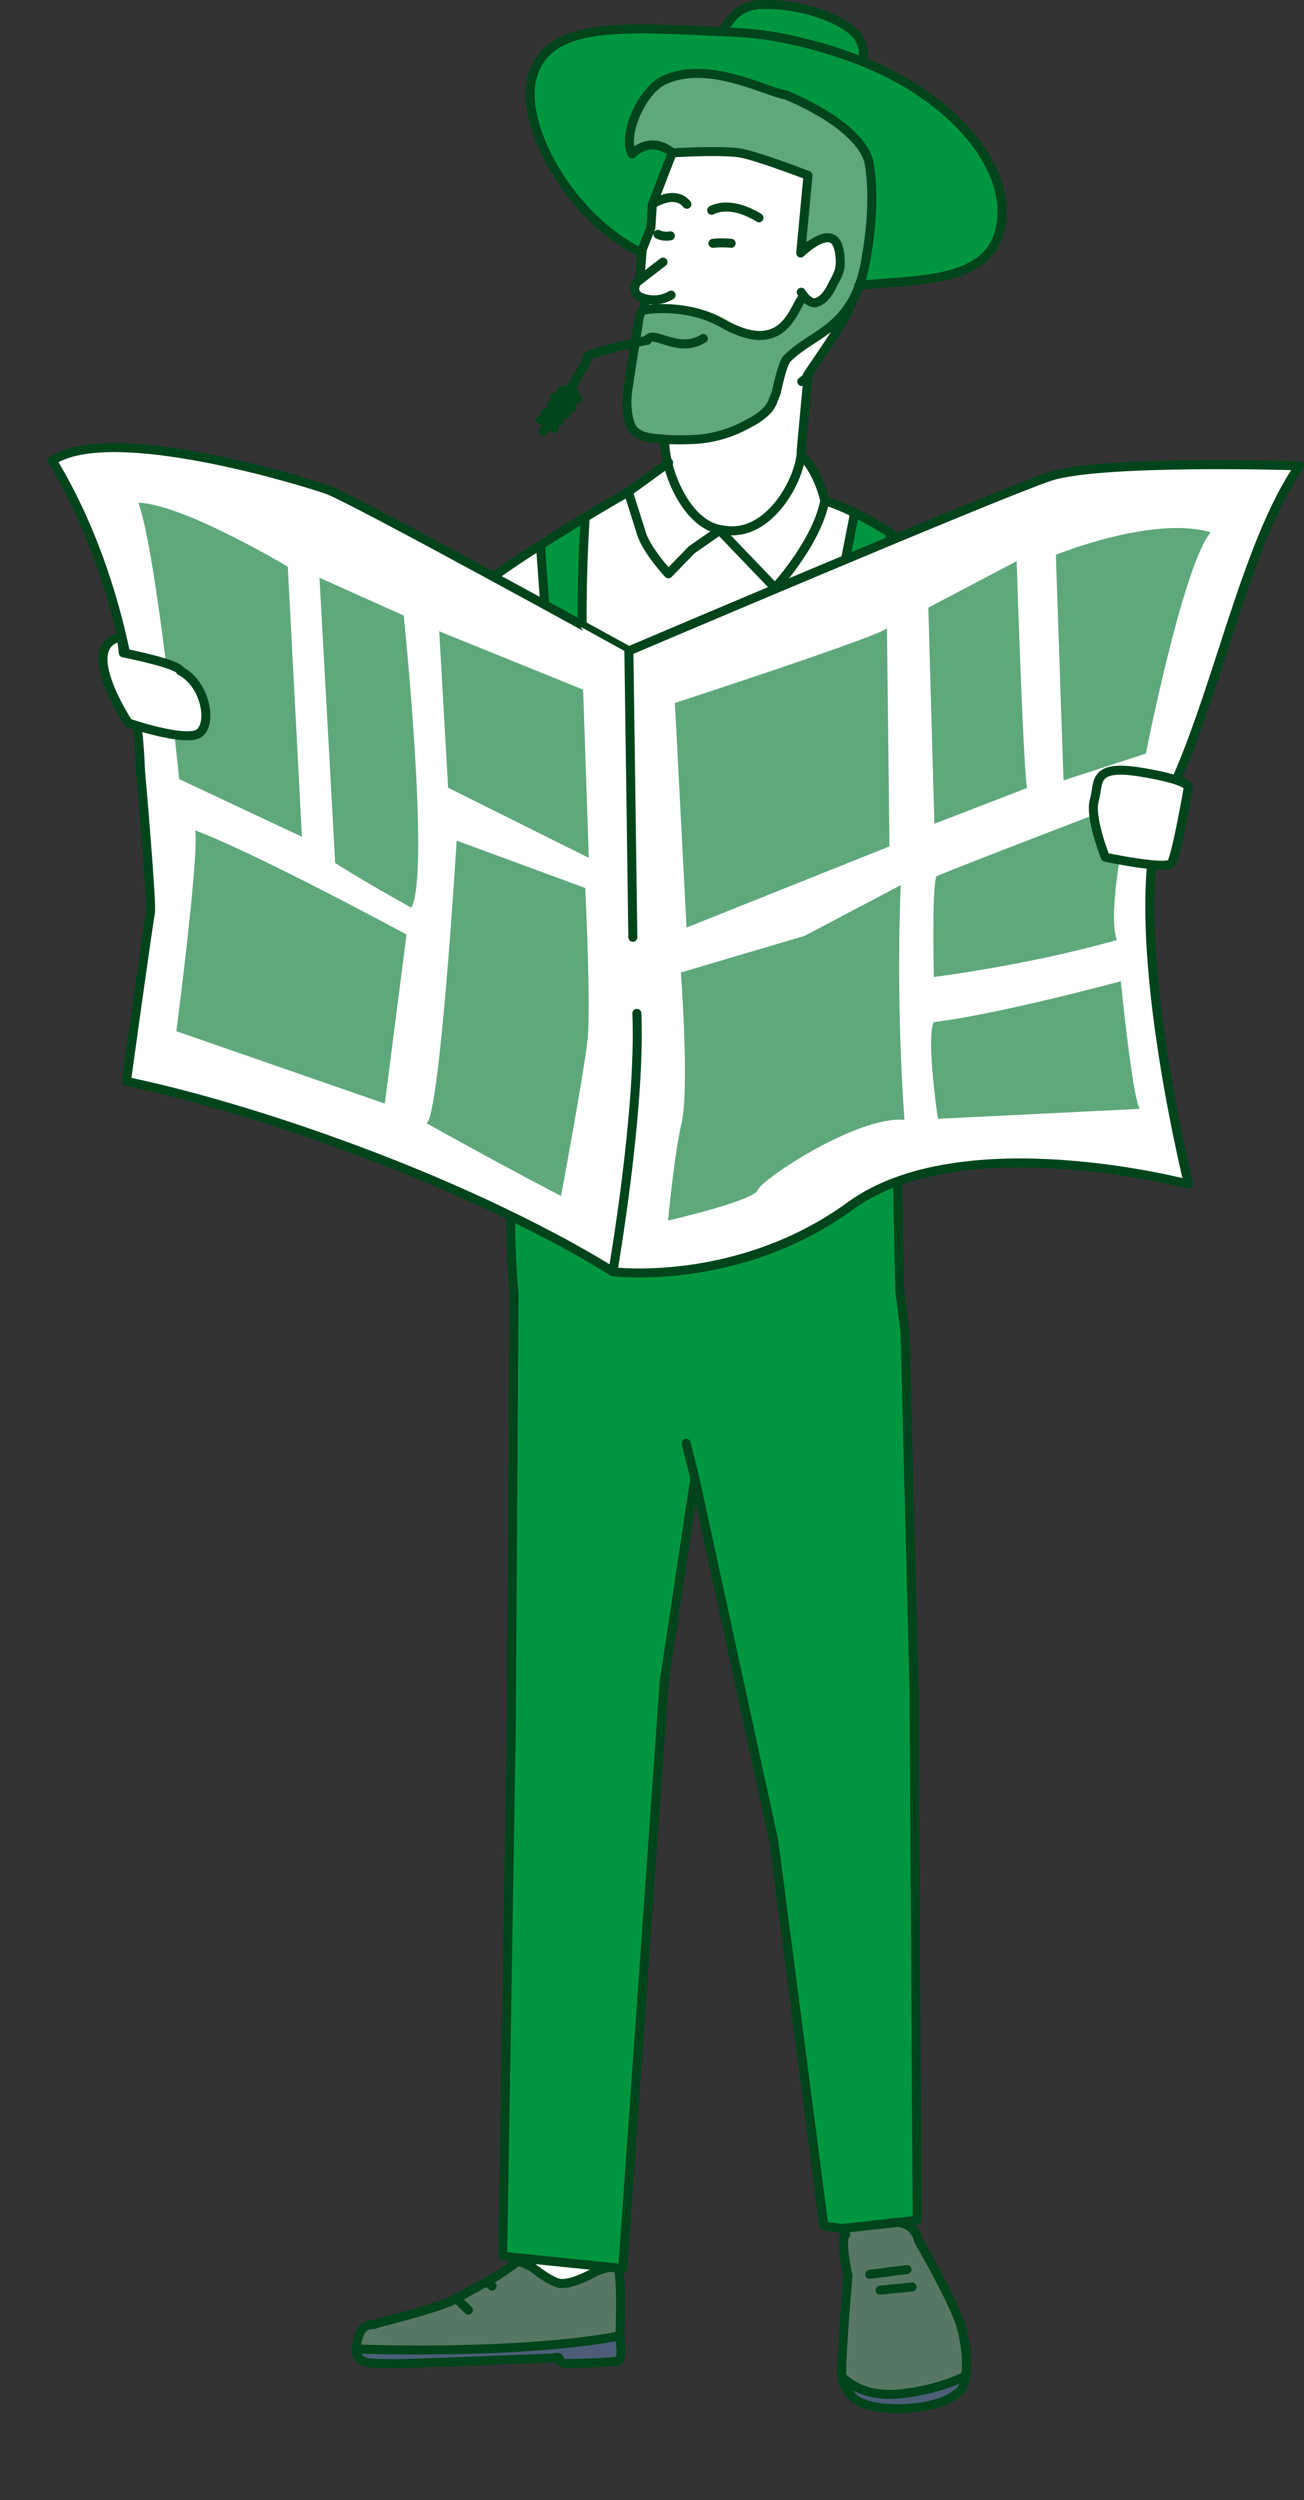 <svg xmlns="http://www.w3.org/2000/svg" width="217.12" height="416.11"><rect width="100%" height="100%" fill="#333333" stroke="none"/><style>.st2{fill:#4d5d77}.st1{fill:#577764}.st5,.st6{stroke-linecap:round;stroke-linejoin:round}.st6{fill:#fff}.st5{stroke:#00441b;fill:none;stroke-width:1.5}.st0{fill:#fff}</style><path class="st0" d="M101.43 377.33l-.65.19c-.87.22-1.64.59-1.64.59s-3.96 2.26-5.99 1.91c-1.59-.29-4.6-2.72-4.6-2.72l-3.69-1.67z"/><path class="st1" d="M103.23 388.75s-13.42 3.1-43.89 2.21c.3-4.92 2.89-3.83 3.16-4.17.1-.14 10.5-2.55 13.49-4.23 1.62-.91 3.4-1.91 5.09-2.81 3.3-1.78 5.23-3.66 5.79-3.66.29 0 1.68 1.21 1.68 1.21s3.01 2.43 4.6 2.72c2.03.35 5.99-1.91 5.99-1.91s.77-.37 1.64-.59c.85-.22 1.77-.3 2.13.23.68.98.32 11 .32 11"/><path class="st2" d="M158.69 398.85c-3.63 2.4-12.99 2.84-16.22.53-1.21-.87-2.35-2.38-2.33-3.89 1.09 1.16 4.09 3.55 9.8 2.93 5.31-.57 8.98-2.06 10.82-2.97-.52 1.55-.18 2.14-2.07 3.4"/><path class="st1" d="M160.76 395.45c-1.84.91-5.51 2.4-10.82 2.97-5.71.62-8.71-1.77-9.8-2.93-.01-.09-.01-.19-.01-.28 0-4.28 1.06-16.46 1.06-16.46s-1.06-4.5-.63-6.38c.04-.16.11-.31.23-.46 1.23-1.62 6.59-2.75 6.59-2.75s2.99 0 4.63 1.91c.41.48.75 1.08.92 1.84 0 0 5.93 10.25 7.04 14.14.64 2.27.64 5.41.79 8.4"/><path class="st0" d="M152.01 371.07c-1.64-1.91-4.63-.91-4.63-.91s-5.36.13-6.59 1.75l-.59-1.01 11.28-1.23z"/><path class="st2" d="M103.03 392.83c-.21.29-3.74.46-8.44.55-.13 0-.25 0-.38.01-2.09-.39-.09-1.39-2.19-.93-.14 0-24.64.99-26.43.93-3.41-.12-5.64.34-6.27-1.77-.04-.15 0-.45.02-.66 30.47.89 43.89-2.21 43.89-2.21l.05 1.08s.39 2.17-.25 3"/><path class="st0" d="M107.74 56.67c4.79.8 9.18-.25 9.37-.33m24.64-6.01c-1.04 3.81-8.97 13.9-7.21 12.34L133.49 74l-.08.9c0 .26 0 .51-.03.76-.48 4.84-5.46 13.32-12.18 12.65-.46-.04-.89-.1-1.33-.18h-.01c-5.9-1.07-9.42-10.6-9.15-15.02 1.57.13 3.15.1 4.73.04 2.8-.12 5.59-.84 8.1-2.09 1.87-.93 4.56-2.31 5.2-4.44l.5-1.24s1.08-5.23 1.88-5.76c3.25-3.22 7.73-4.34 10.63-9.29"/><path d="M130.95 15.83c-3.77 0-13.21-5.95-20.54-2.4-2.7 1.31-5.35 6.04-5.59 9.58-.08 1.15 1.07 1.92 2.13 1.47 2.08-.88 3.86.11 4.6.65.28.2.61.29.95.28 1.87-.1 7.9-.37 10.65.04 2.12.32 7.87 2.42 10.29 3.33.64.24 1.04.88.98 1.56l-.78 8.36c-.12 1.22 1.18 2.07 2.25 1.48 1-.55 2.09-.87 2.87-.33.69.48.99 1.62 1.1 2.84.22 2.46-.35 2.93-1.45 5.14-.81 1.62-1.84 2.37-2.53 2.53-.35.08-.68 0-.99-.17-.72-.39-1.62-.19-2.02.54-1.46 2.72-3.88 7.99-12.5 3.1-5.22-2.96-11.04-2.59-13.14-2.23-.5.08-.78 1.15-.78 1.15L105.12 61c-.2 1.34-.41 2.69-.6 4.04-.43 2.93.23 5.74.97 6.52 1.03 1.08 2.49 1.32 3.91 1.44.11.02.22.03.32.03.29.03.57.05.84.07.05 0 .1.01.15.01 1.57.13 3.15.1 4.73.04 2.8-.12 5.59-.84 8.1-2.09 1.87-.93 4.56-2.31 5.2-4.44l.45-1.12c.03-.08.06-.16.07-.24.17-.8 1.13-5.16 1.86-5.64 3.25-3.22 7.73-4.34 10.63-9.29 0 0 .01 0 .01-.01 1.02-1.73 1.84-3.92 2.36-6.82.25-3.71 1.87-14.17.12-17.75-1.19-2.45-1.59-4.69-13.29-9.92" fill="#5ea87c"/><path class="st0" d="M138.41 47.83c-.81 1.62-1.84 2.37-2.53 2.53-.78.18-1.5-.46-1.96-1.01-1.67.66-2.68 10.65-13.55 4.48-5.22-2.96-11.04-2.59-13.14-2.23l.28-1.86a5.205 5.205 0 01-1.16-.43c-.84-.56-.92-1.85-.07-2.52l.27-.21.37-5.03 1.45-3.65.25-3.9.01-.01 3.3-8.55s7.94-.48 11.22.01c2.71.41 11.38 3.74 11.38 3.74l-1.21 12.92s3.61-3.54 5.44-2.26c.69.48.99 1.62 1.1 2.84.22 2.46-.35 2.93-1.45 5.14m3.89 37.53L131.16 142s-26.59 4.06-28.5 0c-7.15-15.22-5.85-46.08-5.22-55.91 3.68-2.22 6.53-3.87 6.84-3.99l.01-.01h.01l.01-.01.27-.19 6.61-4.79c1.13 4.61 4.22 10.22 8.67 11.03h.01c.44.08.87.14 1.33.18 6.72.67 11.7-7.81 12.18-12.65 2.96 2.91 3.95 7.67 3.95 7.67 1.54.47 3.22 1.17 4.97 2.03M95.16 169c0 6.39-4.8 12.79-7.74 19.36-.98-9.81-4.56-38.43-6.07-50.45l-14.16 25.58s-8.29 11.44-17.61 3.84c-4.64-3.77-4.9-36.55-1.06-33.03.58.54 1.14 1.15 1.65 1.79.73-1.92 19.37-29.16 30.01-38.54 1.82-1.6 5.68-4.21 9.8-6.84 1.16 15.72 5.18 70.59 5.18 78.29m60.17-27.55l-7.37 40.2c-1.92-2.33-5.57-7.46-6.3-13.65-.8-6.81 4.49-58.8 6.63-79.26 5.41 3.4 10.48 7.5 12.73 10.3 9.16 11.35 14.91 26.81 20.36 48.27 4.68 18.47-16.29 3.67-26.05-5.86m-53.9 235.88l-.65.19c-.87.22-1.64.59-1.64.59s-3.96 2.26-5.99 1.91c-1.59-.29-4.6-2.72-4.6-2.72s-.01 0-.02-.01l-2.17-.98-1.5-.68z"/><path d="M152.71 369.5l-1.23.17-2.15.23c-.69-.02-1.3.09-1.65.18l-.03.01-.94.1c-.47.03-1.15.09-1.88.2l-.28.04-4.35.47-3.02-.4-8.35-64.14-13.14-60.35-5.11 33.94-6.9 97.63-1.16-.13c-.23-.09-.52-.11-.83-.09l-.26-.03-16.57-1.7-1.17-.21 1.43-87.09.47-73.06s-.93-9.27-.43-18.77c.14-2.75 1.04-5.45 2.26-8.13v-.01c2.94-6.57 7.74-12.97 7.74-19.36 0-7.7-4.02-62.57-5.18-78.29 2.53-1.61 5.16-3.23 7.46-4.62-.63 9.83-1.93 40.69 5.22 55.91 1.91 4.06 28.5 0 28.5 0l11.14-56.64c1.96.96 4 2.12 5.99 3.38-2.14 20.46-7.43 72.45-6.63 79.26.73 6.19 4.38 11.32 6.3 13.65.72.87 1.2 1.35 1.2 1.35l.65 31.75.88 7.01 1.49 59.13zm13.62-330.67c-2.47 8.44-14.26 7.66-23.25 8.66.42-1.16.77-2.48 1.04-3.99.6-3.33 1.78-11.02.08-17.45-1.37-3.8-4.79-5.38-13.25-10.22-3.77 0-13.21-5.95-20.54-2.4-3.46 1.68-6.84 8.95-5.17 12.2 3.5-3.25 6.69-.19 6.69-.19l-3.3 8.55-.01.01-.25 3.9-1.45 3.65-.03.47-.23-.02c-11.82-5.8-20.35-21.28-17.99-29.34 2.67-9.15 14.91-8.13 31.59-7.38 1.22-1.88 2.54-4.45 6.62-4.53 8.01-.18 15.3 3.36 16.35 5.98.45 1.15.78 1.74.29 3.49 16.26 6.46 25.65 18.9 22.81 28.61" fill="#009640"/><path class="st5" d="M143 47.5c9-1 20.85-.2 23.33-8.67 2.84-9.71-6.55-22.15-22.81-28.61-3.32-1.33-6.92-2.46-10.74-3.35-4.89-1.14-7.9-1.38-12.52-1.59-16.68-.75-28.92-1.77-31.6 7.39-2.36 8.05 6.18 23.53 18 29.33m36.86-31.78c.5-1.75.16-2.33-.29-3.48-1.04-2.63-8.35-6.16-16.34-5.99-4.09.09-5.41 2.65-6.63 4.53M80.66 132.5s.26 2.06.69 5.41c1.51 12.02 5.09 40.64 6.07 50.45v.01m67.91-46.92l-7.37 40.2m-33.73 58.55l1.46 5.81 13.14 60.35 8.35 64.14 3.02.4 4.35-.47.28-.04 1.88-.2.94-.1.03-.01 1.65-.18 2.15-.23 1.23-.17-.53-88.61-1.49-59.13-.88-7.01-.65-31.75s-.48-.48-1.2-1.35c-1.92-2.33-5.57-7.46-6.3-13.65-.8-6.81 4.49-58.8 6.63-79.26m-5.99-3.38L131.16 142s-26.59 4.06-28.5 0c-7.15-15.22-5.85-46.08-5.22-55.91m18.25 159.92l-5.11 33.94-6.9 97.63-1.16-.13-.83-.09-.26-.03-16.57-1.7-1.17-.21 1.43-87.09.47-73.06s-.93-9.27-.43-18.77c.14-2.75 1.04-5.46 2.26-8.14 2.94-6.57 7.74-12.97 7.74-19.36 0-7.7-4.02-62.57-5.18-78.29m51.78-40.39c0 .01-.01.01-.01.01-1.04 3.81-8.97 13.9-7.21 12.34-.64.57-1.04.83-1.04.83m-14.79-23s1.33-.17 3.03 0m-12.2-1.5c1 .5 2.08.25 2.08.25M88.55 377.3s-.01 0-.02-.01l-2.17-.98-1.5-.68m18.37 13.12s-13.42 3.1-43.89 2.21m52.59-365.52s7.94-.48 11.22.01c2.71.41 11.38 3.74 11.38 3.74l-1.21 12.92s3.61-3.54 5.44-2.26c.69.48.99 1.62 1.1 2.84.22 2.46-.35 2.93-1.45 5.14-.81 1.62-1.84 2.37-2.53 2.53-.78.18-1.5-.46-1.96-1.01-.32-.37-.51-.71-.51-.71m-21.67.48l-.22.13c-1.24.66-2.68.84-4.01.49-.38-.09-.76-.23-1.12-.41l-.04-.02c-.84-.56-.92-1.85-.07-2.52l.27-.21 3.84-2.96m30.4 328.29l-.59-1.01m-62.21 13.59l-2-1.93-.07-.07m6.01-2l-.85-.74-.06-.06m22.26 10.14l-.05-1.08s.36-10.02-.32-11a.78.78 0 00-.39-.3c-.23-.09-.52-.11-.83-.09-.29.02-.61.08-.91.16-.87.22-1.64.59-1.64.59s-3.96 2.26-5.99 1.91c-1.59-.29-4.6-2.72-4.6-2.72s-.01 0-.02-.01c-.15-.14-1.39-1.2-1.66-1.2-.11 0-.28.08-.51.22-.88.53-2.65 2.02-5.28 3.44-1.69.9-3.47 1.9-5.09 2.81-2.99 1.68-13.39 4.09-13.49 4.23-.27.34-2.86-.75-3.16 4.17-.02.21-.06.51-.02.66.63 2.11 2.86 1.65 6.27 1.77 1.79.06 26.29-.93 26.43-.93 2.1-.46.1.54 2.2.93.12 0 .25 0 .37-.01 4.7-.09 8.23-.26 8.45-.55.64-.83.24-3 .24-3zm57.48 5.62c-1.84.91-5.51 2.4-10.82 2.97-5.71.62-8.71-1.77-9.8-2.93m6.39-14.32l5.33-.54m-.85-2.9l-6.18.8m-41.6 10.22s.36-10.02-.32-11a.78.78 0 00-.39-.3c-.23-.09-.52-.11-.83-.09-.29.02-.61.08-.91.16-.87.22-1.64.59-1.64.59s-3.96 2.26-5.99 1.91c-1.59-.29-4.6-2.72-4.6-2.72s-.01 0-.02-.01l-2.17-.98c-.88.53-2.65 2.02-5.28 3.44-1.69.9-3.47 1.9-5.09 2.81-2.99 1.68-13.39 4.09-13.49 4.23-.27.34-2.86-.75-3.16 4.17-.02.21-.06.51-.02.66.63 2.11 2.86 1.65 6.27 1.77 1.79.06 26.29-.93 26.43-.93 2.1-.46.1.54 2.2.93.12 0 .25 0 .37-.01 4.7-.09 8.23-.26 8.45-.55.64-.83.24-3 .24-3l-.05-1.08zm56.74-1.7c-1.11-3.89-7.04-14.14-7.04-14.14-.17-.76-.51-1.36-.92-1.84-.75-.87-1.79-1.14-2.68-1.17-.69-.02-1.3.09-1.65.18l-.03.01-.94.1c-.47.03-1.15.09-1.88.2l-.28.04-4.35.47.59 1.01c-.12.15-.19.3-.23.46-.43 1.88.63 6.38.63 6.38s-1.06 12.18-1.06 16.46c0 .09 0 .19.01.28.48 1.76 1.12 3.02 2.33 3.89 3.23 2.31 12.59 1.87 16.22-.53 1.89-1.26 1.81-1.73 2.07-3.4.46-2.96-.15-6.13-.79-8.4zM55.57 143.09s-.44-.6-1.33-1.77c-.9-1.18-2.24-2.93-4.07-5.23-.51-.64-1.07-1.25-1.65-1.79-3.84-3.52-3.58 29.26 1.06 33.03 9.32 7.6 17.61-3.84 17.61-3.84l14.76-26.66m19.48 240.5l-.65.19m51.23-6.45l-.53-1.4M117.11 56.34c-4.28 2.66-8.45-1.67-9.37.33m-57.57 79.42c.73-1.92 19.37-29.16 30.01-38.54 4.73-4.17 23.28-15.13 24.1-15.45l.01-.01h.01l.01-.01 7.02-5.08m22.05-1.34c2.97 2.91 3.95 7.67 3.95 7.67-1.33 7-8.29 14.52-8.29 14.52l-9.2-9.59-4.66 3.24-3.89 4s-3.88-4.14-4.63-7.17l-2-6.33m41.8 49.55s2.2 1.95 5.16 5.85c6 7.91 35.2 31.37 29.76 9.91-5.45-21.46-11.2-36.92-20.36-48.27-3.83-4.75-15.78-13.28-23.69-15.71M114.37 34c-2-2.5-5.63-.09-5.74-.01l-.01.01m17.75 2.25c-5-3.08-7.87-1.25-7.87-1.25m-11.27 16.6l.28-1.86m-.96-3.16l.37-5.03 1.45-3.65.25-3.9.01-.01 3.3-8.55s-3.19-3.07-6.69.18c-1.67-3.25 1.71-10.51 5.17-12.19 7.33-3.56 16.82 1.77 20.54 2.4 10.63 4.59 13.38 9.09 13.76 11.34 1.06 6.23.01 12.97-.59 16.33-.52 2.91-1.34 5.1-2.37 6.83-2.9 4.95-7.38 6.07-10.63 9.29-.8.53-1.88 5.76-1.88 5.76l-.5 1.24c-.64 2.13-3.33 3.51-5.2 4.44-2.51 1.25-5.3 1.97-8.1 2.09-1.58.06-3.16.09-4.73-.04-.05 0-.1-.01-.15-.01-.27-.02-.55-.04-.84-.07-.1 0-.21-.01-.32-.03-1.42-.12-2.88-.36-3.91-1.44-.74-.78-1.4-3.59-.97-6.52.19-1.35.4-2.7.6-4.04l1.33-8.25s.28-1.07.78-1.15c2.1-.36 7.92-.73 13.14 2.23 10.87 6.17 11.88-3.82 13.55-4.48m-23.21 23.76c-.27 4.42 3.25 13.95 9.15 15.02h.01c.44.08.87.14 1.33.18 6.72.67 11.7-7.81 12.18-12.65.03-.25.03-.5.03-.76m0 0l.08-.9 1.05-11.33"/><path class="st6" d="M216.37 77.53s-33.11-1.06-41.66 1.8c-8.56 2.87-70 29-70 29S58.58 82.9 54.46 81.47c-4.12-1.43-35.93-11.25-45.75-4.8C23.04 100.33 23.37 128 23.37 128s1.99 22.57 1.67 24c-.32 1.43-4 28-4 28s16.94 3.16 41.97 12.82c25.04 9.67 39.03 18.84 39.03 18.84s20.86 2.65 39.55-10.96c18.7-13.6 56.31-3.6 56.31-3.6s-11.76-47.27-3.53-64.1c8.24-16.83 12.81-42.22 22-55.47"/><path class="st5" d="M216.37 77.53s-33.11-1.06-41.66 1.8c-8.56 2.87-70 29-70 29S58.58 82.9 54.46 81.47c-4.12-1.43-35.93-11.25-45.75-4.8C23.04 100.33 23.37 128 23.37 128s1.99 22.57 1.67 24c-.32 1.43-4 28-4 28s16.94 3.16 41.97 12.82c25.04 9.67 39.03 18.84 39.03 18.84s20.86 2.65 39.55-10.96c18.7-13.6 56.31-3.6 56.31-3.6s-11.76-47.27-3.53-64.1c8.24-16.83 12.81-42.22 22-55.47z"/><path d="M171.06 131.13c-.57-.01-1.79-37.73-1.79-37.73l-14.7 7.73 1.01 35.97zm19.73-5.71s6.23-31.56 10.81-36.83c-9.67-2.84-25.8 3.75-25.8 3.75l1.28 37.55zm-35.31 44.69c-1.33 2.48.68 16.1.68 16.1s27.17-1.33 33.63-1.66c-1.24-1.74-3.17-21.24-3.17-21.24s-20.43 5.53-31.14 6.8m.44-24.27c-.79 1.67-.43 16.76-.43 16.76s15.46-1.89 30.49-6.15c-1.91-4.65 2.26-23.16 2.26-23.16s-27.8 10.62-32.32 12.55m-21.96 9.92l-20.59 6.1s1.44 19.23.12 25.01c-1.31 5.72-2.25 16.27-2.25 16.27s14.25-3.26 14.93-5.08c.7-1.83 16.61-12.37 24.42-11.68-1.52-21.52-.61-39.06-.61-39.06zM112.37 117l1.94 37.38 33.79-13.51-.42-36.36c-.01.99-35.31 12.49-35.31 12.49M23.04 83.67c3.04 8.41 6.79 46 6.79 46l20.44 9.6-2.35-44.95s-17.33-10.4-24.88-10.65m30.15 12.48l2.62 47.48s4.22 2.76 12.68 7.44c3.17-5.65-1.27-48.62-1.27-48.62zm-20.7 42.05c.7 4.13-3.13 33.43-3.13 33.43l34.71 12.05 3.62-28.14s-24.73-13.39-35.2-17.34m64.95 9.59l-21.41-7.88s-2.71 45.23-4.99 47.05c13.3 7.42 22.37 12.09 22.37 12.09s3.86-20.61 4.43-26.08c.58-5.52-.4-25.18-.4-25.18m.6-5.01l-23.43-11.67-1.48-26.04 23.96 9.71z" fill="#5ea87c" stroke-linecap="round" stroke-linejoin="round"/><path class="st5" d="M102.04 211.66s4.67-26.66 4-43m-1.33-60.33l.66 47.67"/><path class="st6" d="M197.87 131s-2 11.5-2.83 12.67c-.83 1.16-11-1-11-1s-2.67-6.67-1.83-9.5c.83-2.84-.5-6 7.66-4.67 8.17 1.33 8 2.5 8 2.5"/><path class="st5" d="M197.87 131s-2 11.5-2.83 12.67c-.83 1.16-11-1-11-1s-2.67-6.67-1.83-9.5c.83-2.84-.5-6 7.66-4.67 8.17 1.33 8 2.5 8 2.5z"/><path class="st6" d="M20.54 108.66s9.33 1.84 9.5 3c4.17 2.17 5.33 8.67 3.17 10.34-2.17 1.66-11.84-1.67-11.84-1.67s-8.66-13-1.16-14.33z"/><path class="st5" d="M20.54 108.66s9.33 1.84 9.5 3c4.17 2.17 5.33 8.67 3.17 10.34-2.17 1.66-11.84-1.67-11.84-1.67s-8.66-13-1.16-14.33l.33 2.66zm75.65-42.17l-.78-1.59-2.02.16m1.85 2.79l-.47-2.06-2.47.36m1.98 2.77l-.48-1.98-2.06.45m1.44 2.66l.02-1.96-2.46.69m1.5 2.51l.31-2.27-2.52.9m17.72-13.29s-10.22 2.05-10 2.91c.23.87-7.32 12.27-7.32 12.27"/></svg>